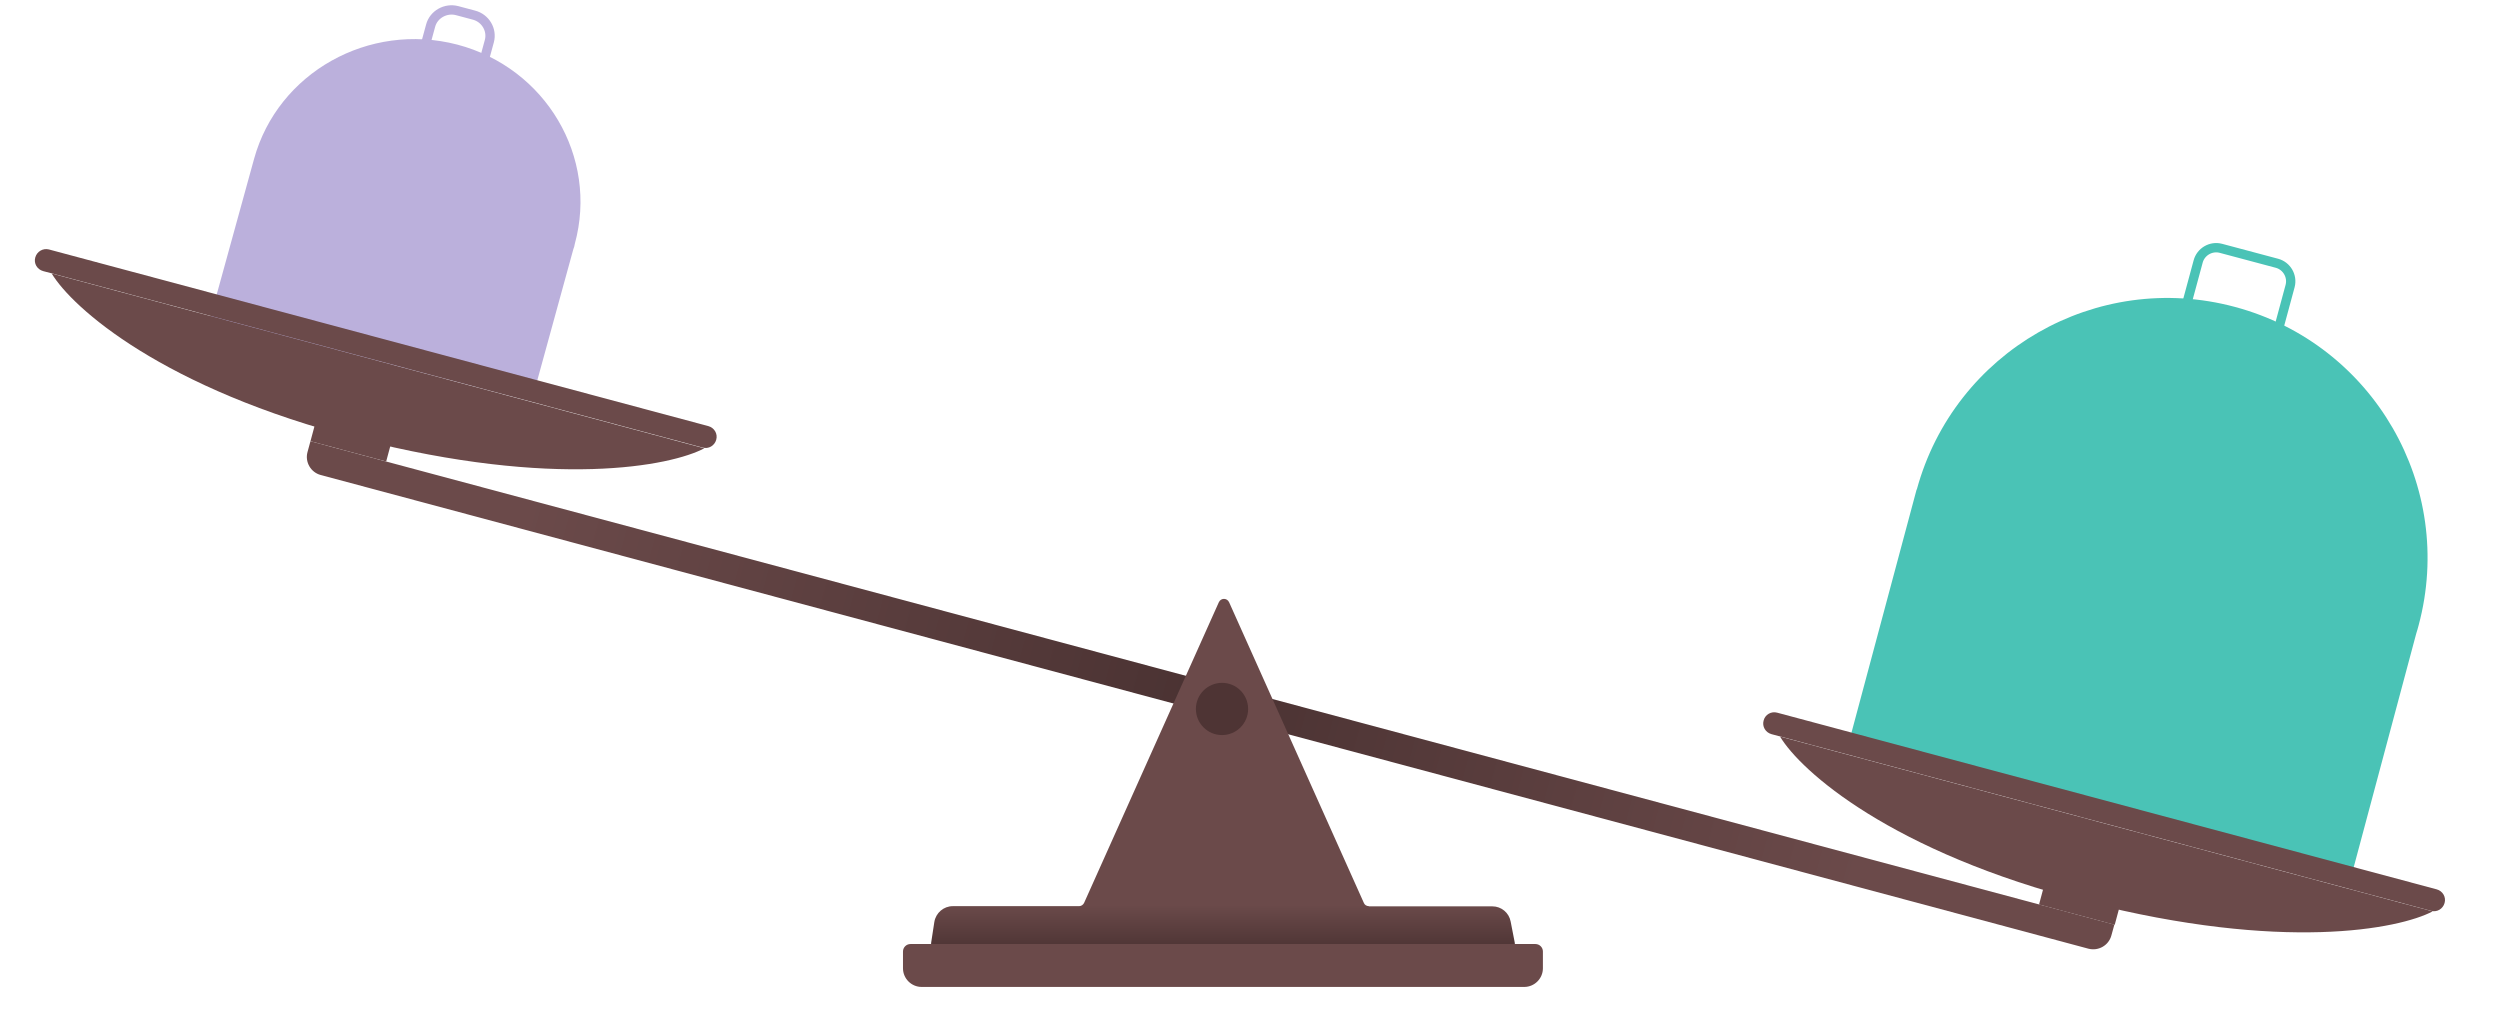<?xml version="1.0" encoding="utf-8"?>
<!-- Generator: Adobe Illustrator 23.0.1, SVG Export Plug-In . SVG Version: 6.00 Build 0)  -->
<svg version="1.1" id="Layer_1" xmlns="http://www.w3.org/2000/svg" xmlns:xlink="http://www.w3.org/1999/xlink" x="0px" y="0px"
	 viewBox="0 0 1340 555" style="enable-background:new 0 0 1340 555;" xml:space="preserve">
<style type="text/css">
	.st0{fill-rule:evenodd;clip-rule:evenodd;fill:#BBB0DC;}
	.st1{fill:none;stroke:#BBB0DC;stroke-width:5;stroke-linecap:round;}
	.st2{fill-rule:evenodd;clip-rule:evenodd;fill:#4AC3B6;}
	.st3{fill:none;stroke:#4AC3B6;stroke-width:5;stroke-linecap:round;}
	.st4{fill:url(#SVGID_1_);}
	.st5{fill:#6B4A4A;}
	.st6{fill-rule:evenodd;clip-rule:evenodd;fill:url(#SVGID_2_);}
	.st7{fill:#4E3434;}
</style>
<path class="st0" d="M307.3,133.6c0.4-0.9,0.6-1.8,0.8-2.9c12.7-46.5-15.5-94.3-63-106.8c-47.4-12.3-96.1,15-108.9,61.2l0,0
	L112.8,170l172.1,45.1L307.3,133.6z"/>
<path class="st1" d="M227.5,25.9l3.3-12.1c1.6-6.1,8.1-9.7,14.2-8.1l9,2.4c6.2,1.6,9.9,7.9,8.3,13.9l-3.3,12.1"/>
<path class="st2" d="M1295.1,339.6c0.5-1.5,0.9-3,1.3-4.5c19.9-74.3-24.2-150.7-98.5-170.6c-74.1-19.9-150.3,23.9-170.5,97.9h-0.1
	L991,397.9l269.2,72.1L1295.1,339.6z"/>
<path class="st3" d="M1170.9,167.2l7.3-27c1.4-5.3,6.9-8.5,12.2-7.1l30,8c5.3,1.4,8.5,6.9,7.1,12.2l-7.3,27"/>
<linearGradient id="SVGID_1_" gradientUnits="userSpaceOnUse" x1="996.971" y1="703.373" x2="280.737" y2="511.458" gradientTransform="matrix(1 0 0 1 0 -236)">
	<stop  offset="0" style="stop-color:#6B4A4A"/>
	<stop  offset="0.488" style="stop-color:#4A3232"/>
	<stop  offset="1" style="stop-color:#6B4A4A"/>
</linearGradient>
<path class="st4" d="M166.4,236.5l966.9,259.1l-1.6,5.8c-1.4,5.3-6.9,8.5-12.3,7.1L171.9,254.6c-5.3-1.4-8.5-6.9-7.1-12.2
	L166.4,236.5z"/>
<g>
	
		<rect x="1109.2" y="464.4" transform="matrix(0.259 -0.966 0.966 0.259 357.029 1436.029)" class="st5" width="10" height="42"/>
	<g>
		<path class="st5" d="M1118.6,483.5c-105.1-26.8-153.5-70.3-164.5-88.7l349.8,93.7C1285.9,498,1223.7,510.3,1118.6,483.5z"/>
	</g>
</g>
<path class="st5" d="M952.6,382l353.5,94.7c3.2,0.9,5.1,4.1,4.2,7.3l0,0c-0.9,3.2-4.1,5.1-7.3,4.2l-353.5-94.7
	c-3.2-0.9-5.1-4.1-4.2-7.3l0,0C946.1,383,949.4,381.1,952.6,382z"/>
<g>
	<rect x="183" y="216.1" transform="matrix(0.259 -0.966 0.966 0.259 -89.737 357.301)" class="st5" width="10" height="42"/>
	<g>
		<path class="st5" d="M192.3,235.3C87.2,208.4,38.8,165,27.7,146.6l349.8,93.7C359.6,249.8,297.4,262.1,192.3,235.3z"/>
	</g>
</g>
<path class="st5" d="M26.2,133.7l353.5,94.7c3.2,0.9,5.1,4.1,4.2,7.3l0,0c-0.9,3.2-4.1,5.1-7.3,4.2L23.1,145.3
	c-3.2-0.9-5.1-4.1-4.2-7.3l0,0C19.8,134.8,23,132.9,26.2,133.7z"/>
<linearGradient id="SVGID_2_" gradientUnits="userSpaceOnUse" x1="655.514" y1="557" x2="655.514" y2="744.8" gradientTransform="matrix(1 0 0 1 0 -236)">
	<stop  offset="0.873" style="stop-color:#6B4A4A"/>
	<stop  offset="1" style="stop-color:#4D3434"/>
</linearGradient>
<path class="st6" d="M733.7,485.7c-1.2,0-2.3-0.7-2.7-1.8l-72.2-161.1c-1.1-2.4-4.4-2.4-5.5,0l-72.2,161.1c-0.5,1.1-1.6,1.8-2.7,1.8
	h-67.7c-4.9,0-9.1,3.6-9.9,8.5l-1.7,11.1c-0.3,1.8,1.1,3.5,3,3.5H809c1.9,0,3.3-1.7,2.9-3.6l-2.2-11.3c-0.9-4.7-5-8.1-9.8-8.1h-66.2
	V485.7z"/>
<circle class="st7" cx="655" cy="380" r="14"/>
<path class="st5" d="M484,510c0-2.2,1.8-4,4-4h335c2.2,0,4,1.8,4,4v9c0,5.5-4.5,10-10,10H494c-5.5,0-10-4.5-10-10V510z"/>
</svg>
